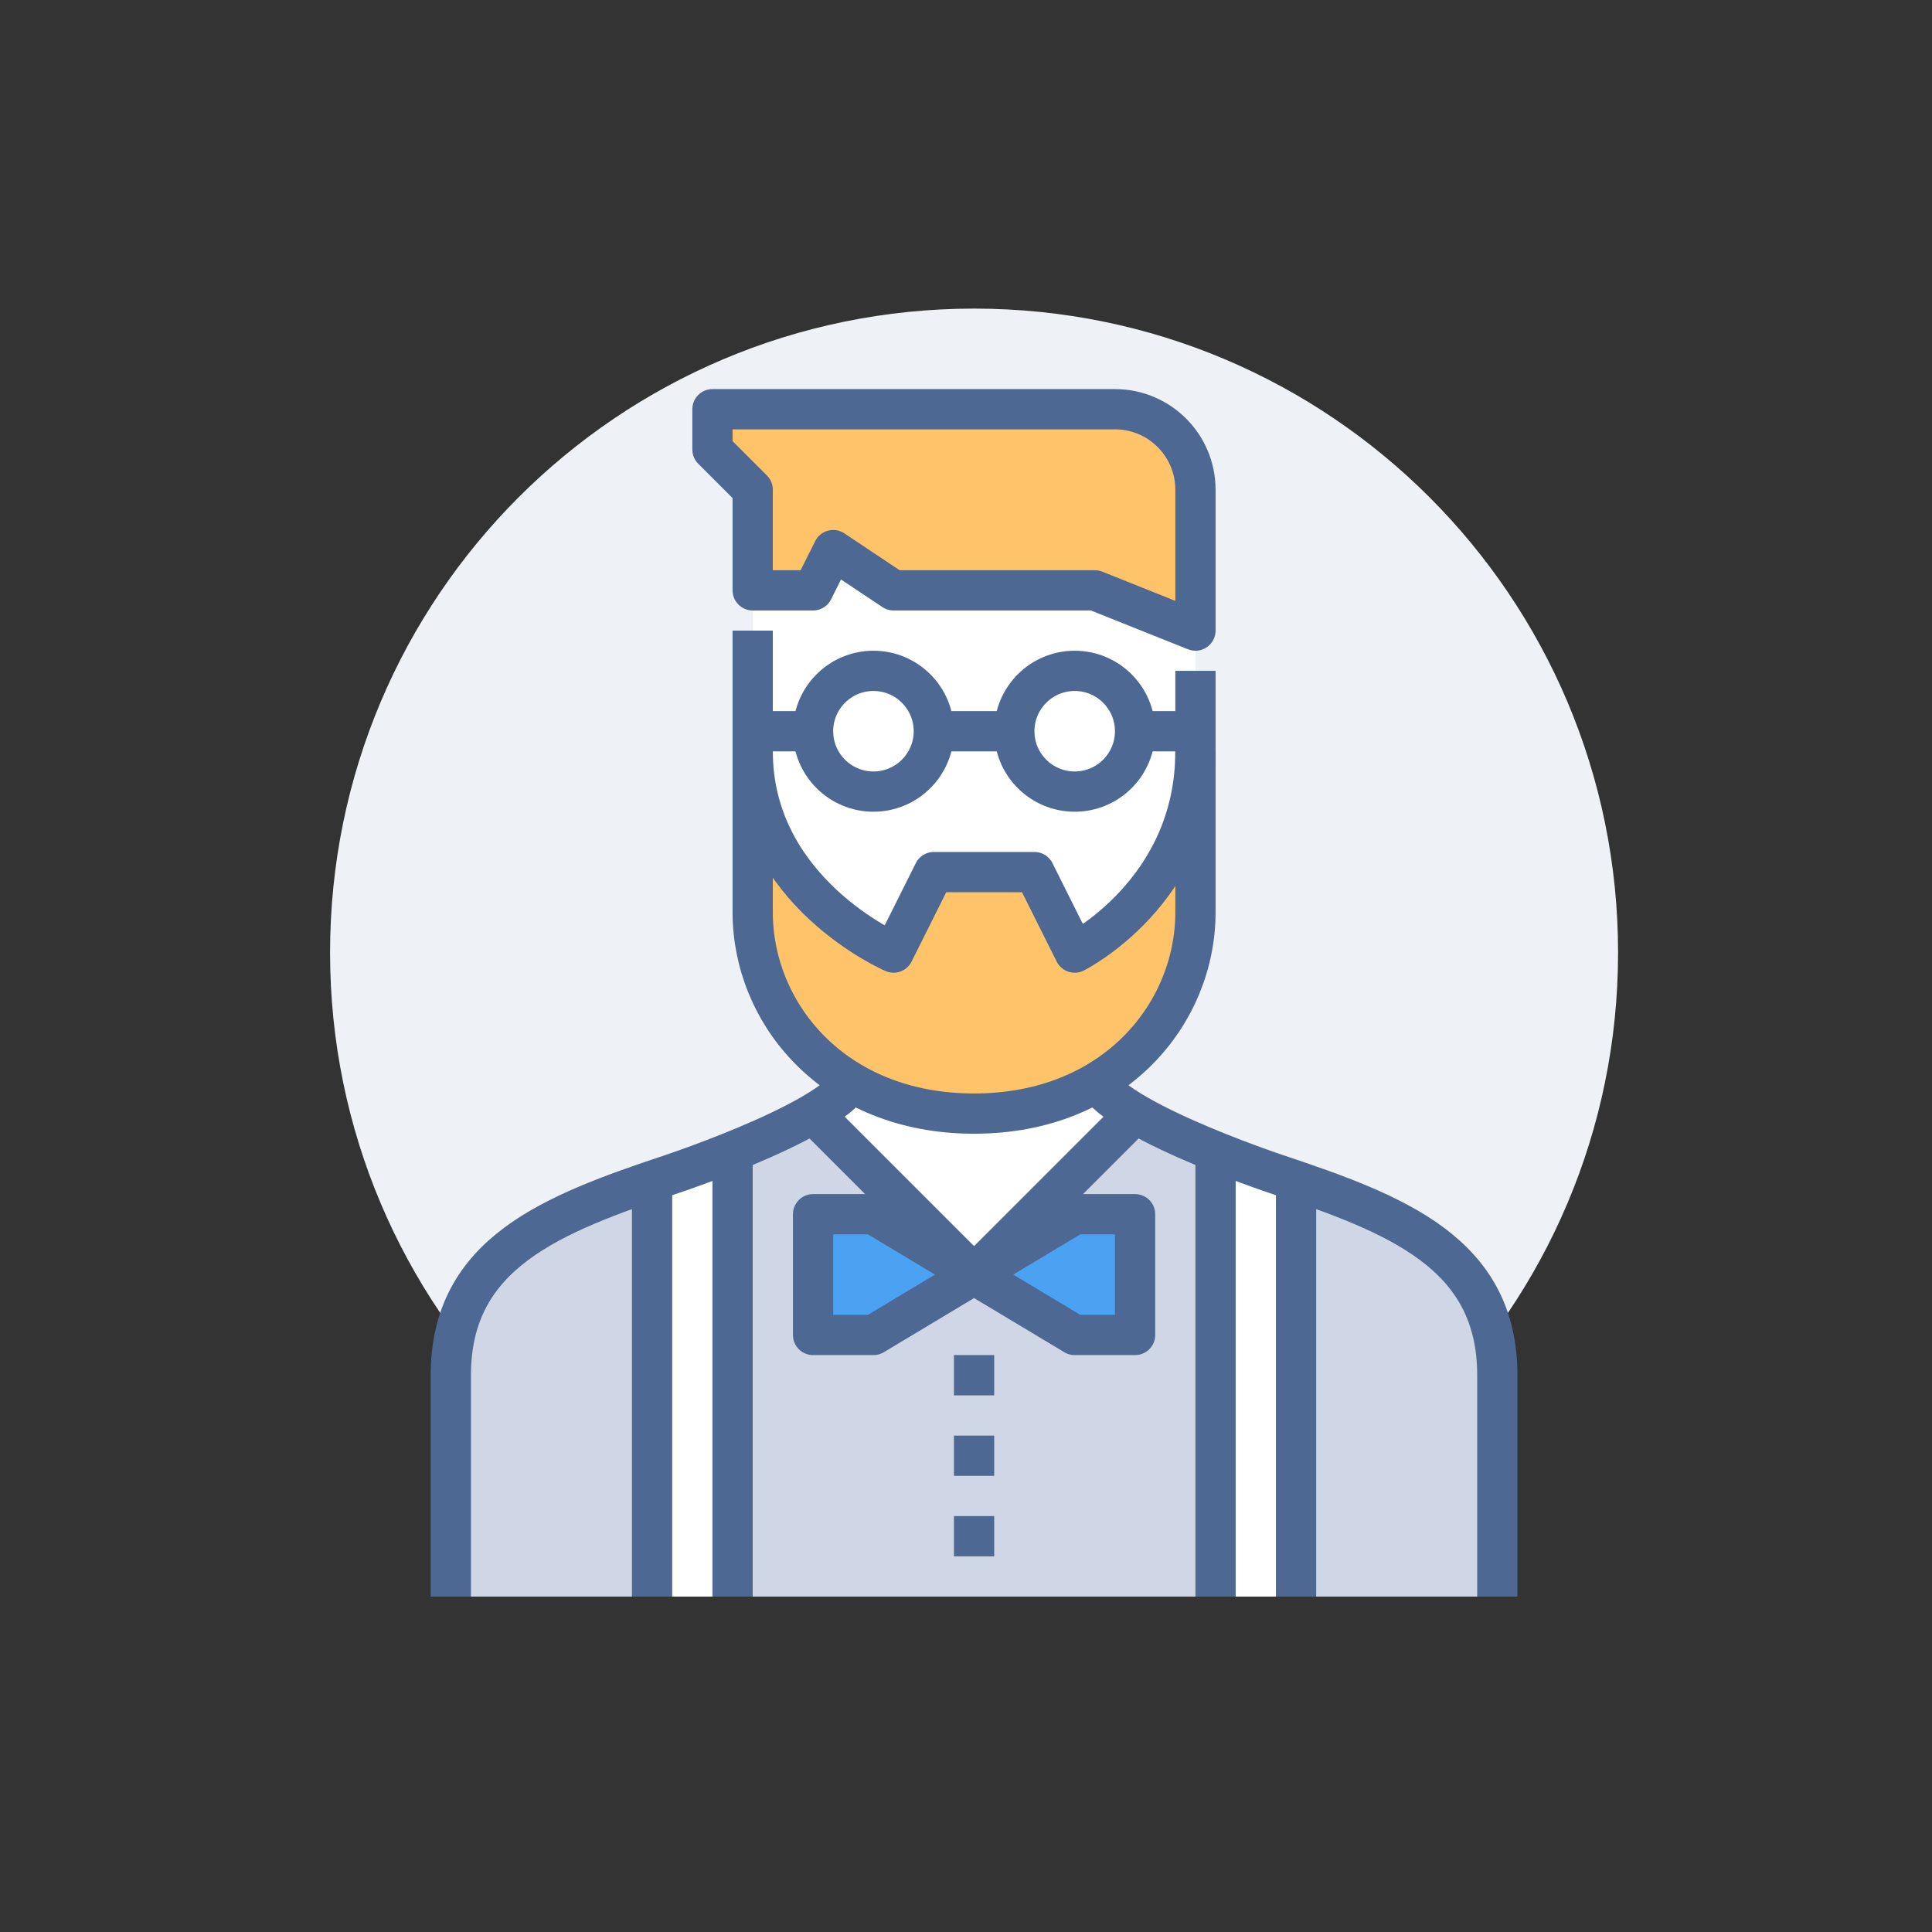 <?xml version="1.0" encoding="UTF-8" standalone="no"?>
<svg width="96px" height="96px" viewBox="0 0 96 96" version="1.1" xmlns="http://www.w3.org/2000/svg" xmlns:xlink="http://www.w3.org/1999/xlink">
    <rect x="0" y="0" width="96" height="96" fill="#333333" stroke="none"/>
    <!-- Generator: Sketch 3.7.2 (28276) - http://www.bohemiancoding.com/sketch -->
    <title>ico-who-1</title>
    <desc>Created with Sketch.</desc>
    <defs></defs>
    <g id="ico-frontpage" stroke="none" stroke-width="1" fill="none" fill-rule="evenodd">
        <g id="ico-who-1">
            <g id="Group-210-Copy" transform="translate(16, 15)">
                <path d="M64.401,32.334 C64.401,50.008 50.075,64.334 32.401,64.334 C14.727,64.334 0.401,50.008 0.401,32.334 C0.401,14.66 14.727,0.334 32.401,0.334 C50.075,0.334 64.401,14.66 64.401,32.334" id="Fill-154" fill="#EEF1F6"></path>
                <path d="M58.401,64.334 L58.401,53.334 C58.401,47.259 53.401,45.334 47.401,43.334 C47.401,43.334 38.401,40.334 38.401,38.334 L26.401,38.334 C26.401,40.334 17.401,43.334 17.401,43.334 C11.401,45.334 6.401,47.259 6.401,53.334 L6.401,64.334 L58.401,64.334 Z" id="Fill-156" fill="#CFD7E6"></path>
                <polygon id="Fill-158" fill="#FFFFFF" points="40.401 40.334 32.401 48.334 24.401 40.334 26.401 38.334 38.401 38.334"></polygon>
                <polygon id="Fill-160" fill="#FFFFFF" points="20.401 64.334 16.401 64.334 16.401 44.334 20.401 42.334"></polygon>
                <path d="M16.401,44.334 L16.401,64.334" id="Stroke-162" stroke="#4D6892" stroke-width="2" stroke-linejoin="round"></path>
                <path d="M20.401,42.334 L20.401,64.334" id="Stroke-164" stroke="#4D6892" stroke-width="2" stroke-linejoin="round"></path>
                <polygon id="Fill-166" fill="#FFFFFF" points="44.401 64.334 48.401 64.334 48.401 44.334 44.401 42.334"></polygon>
                <path d="M48.401,44.334 L48.401,64.334" id="Stroke-168" stroke="#4D6892" stroke-width="2" stroke-linejoin="round"></path>
                <path d="M44.401,42.334 L44.401,64.334" id="Stroke-170" stroke="#4D6892" stroke-width="2" stroke-linejoin="round"></path>
                <path d="M26.401,38.334 C26.401,40.334 17.401,43.334 17.401,43.334 C11.401,45.334 6.401,47.259 6.401,53.334 L6.401,64.334" id="Stroke-172" stroke="#4D6892" stroke-width="2" stroke-linejoin="round"></path>
                <path d="M38.401,38.334 C38.401,40.334 47.401,43.334 47.401,43.334 C53.401,45.334 58.401,47.259 58.401,53.334 L58.401,64.334" id="Stroke-174" stroke="#4D6892" stroke-width="2" stroke-linejoin="round"></path>
                <path d="M43.401,13.334 L43.401,30.334 C43.401,35.334 39.401,40.334 32.401,40.334 C25.401,40.334 21.401,35.334 21.401,30.334 L21.401,13.334 L43.401,13.334 Z" id="Fill-176" fill="#FFFFFF"></path>
                <path d="M21.401,14.334 L21.401,9.334 L19.401,7.334 L19.401,5.334 L39.401,5.334 C41.61,5.334 43.401,7.125 43.401,9.334 L43.401,16.334 L38.401,14.334 L28.401,14.334 L25.401,12.334 L24.401,14.334 L21.401,14.334 Z" id="Fill-178" fill="#FFC469"></path>
                <path d="M21.401,14.334 L21.401,9.334 L19.401,7.334 L19.401,5.334 L39.401,5.334 C41.61,5.334 43.401,7.125 43.401,9.334 L43.401,16.334 L38.401,14.334 L28.401,14.334 L25.401,12.334 L24.401,14.334 L21.401,14.334 L21.401,14.334 Z" id="Stroke-180" stroke="#4D6892" stroke-width="2" stroke-linejoin="round"></path>
                <path d="M37.401,32.334 L35.401,28.334 L30.401,28.334 L28.401,32.334 C28.401,32.334 21.401,29.334 21.401,22.334 L21.401,30.334 C21.401,35.334 25.401,40.334 32.401,40.334 C39.401,40.334 43.401,35.334 43.401,30.334 L43.401,22.334 C43.401,29.334 37.401,32.334 37.401,32.334" id="Fill-182" fill="#FFC469"></path>
                <path d="M43.401,22.334 C43.401,29.334 37.401,32.334 37.401,32.334 L35.401,28.334 L30.401,28.334 L28.401,32.334 C28.401,32.334 21.401,29.334 21.401,22.334" id="Stroke-184" stroke="#4D6892" stroke-width="2" stroke-linejoin="round"></path>
                <path d="M43.401,18.334 L43.401,30.334 C43.401,35.334 39.401,40.334 32.401,40.334 C25.401,40.334 21.401,35.334 21.401,30.334 L21.401,16.334" id="Stroke-186" stroke="#4D6892" stroke-width="2" stroke-linejoin="round"></path>
                <path d="M30.401,21.334 C30.401,22.99 29.057,24.334 27.401,24.334 C25.745,24.334 24.401,22.99 24.401,21.334 C24.401,19.678 25.745,18.334 27.401,18.334 C29.057,18.334 30.401,19.678 30.401,21.334 L30.401,21.334 Z" id="Stroke-188" stroke="#4D6892" stroke-width="2" stroke-linejoin="round"></path>
                <path d="M40.401,21.334 C40.401,22.99 39.057,24.334 37.401,24.334 C35.745,24.334 34.401,22.99 34.401,21.334 C34.401,19.678 35.745,18.334 37.401,18.334 C39.057,18.334 40.401,19.678 40.401,21.334 L40.401,21.334 Z" id="Stroke-190" stroke="#4D6892" stroke-width="2" stroke-linejoin="round"></path>
                <path d="M24.401,21.334 L21.401,21.334" id="Stroke-192" stroke="#4D6892" stroke-width="2" stroke-linejoin="round"></path>
                <path d="M40.401,21.334 L43.401,21.334" id="Stroke-194" stroke="#4D6892" stroke-width="2" stroke-linejoin="round"></path>
                <path d="M30.401,21.334 L34.401,21.334" id="Stroke-196" stroke="#4D6892" stroke-width="2" stroke-linejoin="round"></path>
                <polyline id="Stroke-198" stroke="#4D6892" stroke-width="2" stroke-linejoin="round" points="40.401 40.334 32.401 48.334 24.401 40.334"></polyline>
                <polygon id="Fill-200" fill="#4BA2F2" points="37.401 51.334 32.401 48.334 27.401 51.334 24.401 51.334 24.401 45.334 27.401 45.334 32.401 48.334 37.401 45.334 40.401 45.334 40.401 51.334"></polygon>
                <polygon id="Stroke-202" stroke="#4D6892" stroke-width="2" stroke-linejoin="round" points="37.401 51.334 32.401 48.334 27.401 51.334 24.401 51.334 24.401 45.334 27.401 45.334 32.401 48.334 37.401 45.334 40.401 45.334 40.401 51.334"></polygon>
                <path d="M32.401,52.334 L32.401,54.334" id="Stroke-204" stroke="#4D6892" stroke-width="2" stroke-linejoin="round"></path>
                <path d="M32.401,56.334 L32.401,58.334" id="Stroke-206" stroke="#4D6892" stroke-width="2" stroke-linejoin="round"></path>
                <path d="M32.401,60.334 L32.401,62.334" id="Stroke-208" stroke="#4D6892" stroke-width="2" stroke-linejoin="round"></path>
            </g>
        </g>
    </g>
</svg>